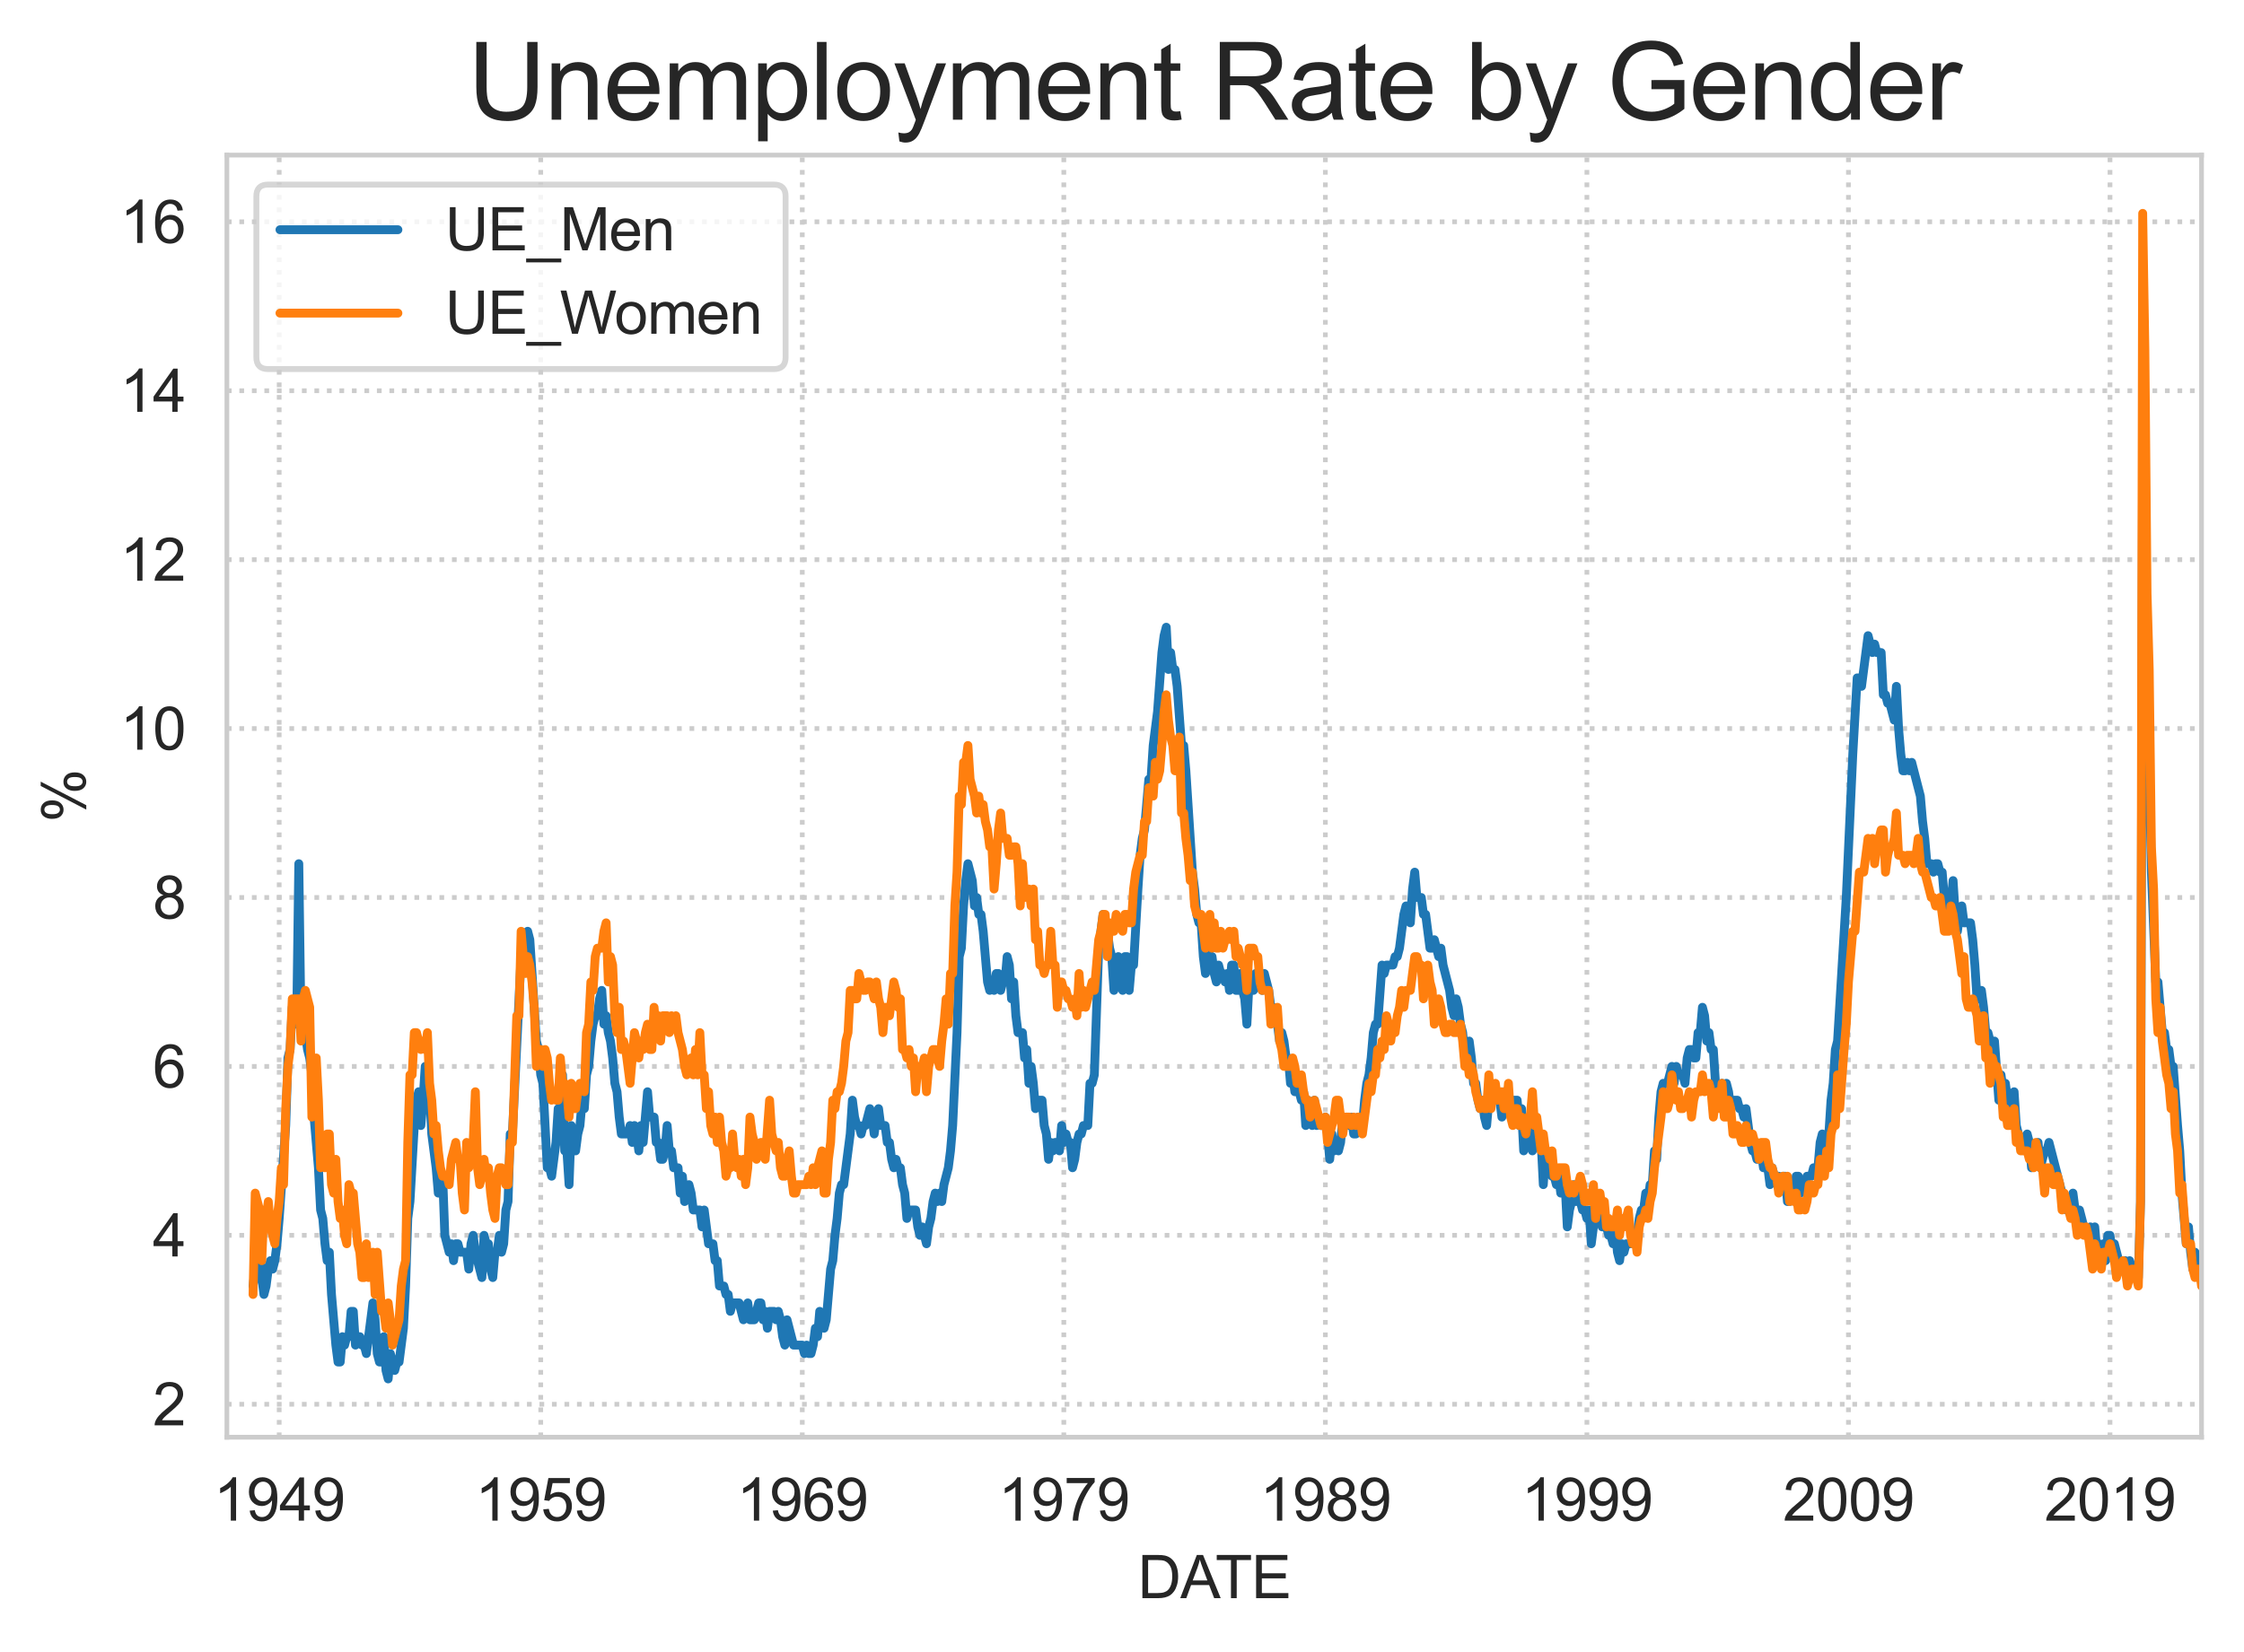 <?xml version="1.0" encoding="utf-8" standalone="no"?>
<!DOCTYPE svg PUBLIC "-//W3C//DTD SVG 1.1//EN"
  "http://www.w3.org/Graphics/SVG/1.1/DTD/svg11.dtd">
<svg xmlns:xlink="http://www.w3.org/1999/xlink" width="380.467pt" height="280.234pt" viewBox="0 0 380.467 280.234" xmlns="http://www.w3.org/2000/svg" version="1.1">
 <defs>
  <style type="text/css">*{stroke-linejoin: round; stroke-linecap: butt}</style>
 </defs>
 <g id="figure_1">
  <g id="patch_1">
   <path d="M 0 280.234 
L 380.467 280.234 
L 380.467 0 
L 0 0 
z
" style="fill: #ffffff"/>
  </g>
  <g id="axes_1">
   <g id="patch_2">
    <path d="M 38.467 243.743 
L 373.267 243.743 
L 373.267 26.303 
L 38.467 26.303 
z
" style="fill: #ffffff"/>
   </g>
   <g id="matplotlib.axis_1">
    <g id="xtick_1">
     <g id="line2d_1">
      <path d="M 47.336 243.743 
L 47.336 26.303 
" clip-path="url(#padf6c4028f)" style="fill: none; stroke-dasharray: 0.8,1.32; stroke-dashoffset: 0; stroke: #cccccc; stroke-width: 0.8"/>
     </g>
     <g id="text_1">
      <!-- 1949 -->
      <g style="fill: #262626" transform="translate(36.214 257.901)scale(0.1 -0.1)">
       <defs>
        <path id="ArialMT-31" d="M 2384 0 
L 1822 0 
L 1822 3584 
Q 1619 3391 1289 3197 
Q 959 3003 697 2906 
L 697 3450 
Q 1169 3672 1522 3987 
Q 1875 4303 2022 4600 
L 2384 4600 
L 2384 0 
z
" transform="scale(0.016)"/>
        <path id="ArialMT-39" d="M 350 1059 
L 891 1109 
Q 959 728 1153 556 
Q 1347 384 1650 384 
Q 1909 384 2104 503 
Q 2300 622 2425 820 
Q 2550 1019 2634 1356 
Q 2719 1694 2719 2044 
Q 2719 2081 2716 2156 
Q 2547 1888 2255 1720 
Q 1963 1553 1622 1553 
Q 1053 1553 659 1965 
Q 266 2378 266 3053 
Q 266 3750 677 4175 
Q 1088 4600 1706 4600 
Q 2153 4600 2523 4359 
Q 2894 4119 3086 3673 
Q 3278 3228 3278 2384 
Q 3278 1506 3087 986 
Q 2897 466 2520 194 
Q 2144 -78 1638 -78 
Q 1100 -78 759 220 
Q 419 519 350 1059 
z
M 2653 3081 
Q 2653 3566 2395 3850 
Q 2138 4134 1775 4134 
Q 1400 4134 1122 3828 
Q 844 3522 844 3034 
Q 844 2597 1108 2323 
Q 1372 2050 1759 2050 
Q 2150 2050 2401 2323 
Q 2653 2597 2653 3081 
z
" transform="scale(0.016)"/>
        <path id="ArialMT-34" d="M 2069 0 
L 2069 1097 
L 81 1097 
L 81 1613 
L 2172 4581 
L 2631 4581 
L 2631 1613 
L 3250 1613 
L 3250 1097 
L 2631 1097 
L 2631 0 
L 2069 0 
z
M 2069 1613 
L 2069 3678 
L 634 1613 
L 2069 1613 
z
" transform="scale(0.016)"/>
       </defs>
       <use xlink:href="#ArialMT-31"/>
       <use xlink:href="#ArialMT-39" x="55.615"/>
       <use xlink:href="#ArialMT-34" x="111.23"/>
       <use xlink:href="#ArialMT-39" x="166.846"/>
      </g>
     </g>
    </g>
    <g id="xtick_2">
     <g id="line2d_2">
      <path d="M 91.68 243.743 
L 91.68 26.303 
" clip-path="url(#padf6c4028f)" style="fill: none; stroke-dasharray: 0.8,1.32; stroke-dashoffset: 0; stroke: #cccccc; stroke-width: 0.8"/>
     </g>
     <g id="text_2">
      <!-- 1959 -->
      <g style="fill: #262626" transform="translate(80.559 257.901)scale(0.1 -0.1)">
       <defs>
        <path id="ArialMT-35" d="M 266 1200 
L 856 1250 
Q 922 819 1161 601 
Q 1400 384 1738 384 
Q 2144 384 2425 690 
Q 2706 997 2706 1503 
Q 2706 1984 2436 2262 
Q 2166 2541 1728 2541 
Q 1456 2541 1237 2417 
Q 1019 2294 894 2097 
L 366 2166 
L 809 4519 
L 3088 4519 
L 3088 3981 
L 1259 3981 
L 1013 2750 
Q 1425 3038 1878 3038 
Q 2478 3038 2890 2622 
Q 3303 2206 3303 1553 
Q 3303 931 2941 478 
Q 2500 -78 1738 -78 
Q 1113 -78 717 272 
Q 322 622 266 1200 
z
" transform="scale(0.016)"/>
       </defs>
       <use xlink:href="#ArialMT-31"/>
       <use xlink:href="#ArialMT-39" x="55.615"/>
       <use xlink:href="#ArialMT-35" x="111.23"/>
       <use xlink:href="#ArialMT-39" x="166.846"/>
      </g>
     </g>
    </g>
    <g id="xtick_3">
     <g id="line2d_3">
      <path d="M 136.025 243.743 
L 136.025 26.303 
" clip-path="url(#padf6c4028f)" style="fill: none; stroke-dasharray: 0.8,1.32; stroke-dashoffset: 0; stroke: #cccccc; stroke-width: 0.8"/>
     </g>
     <g id="text_3">
      <!-- 1969 -->
      <g style="fill: #262626" transform="translate(124.903 257.901)scale(0.1 -0.1)">
       <defs>
        <path id="ArialMT-36" d="M 3184 3459 
L 2625 3416 
Q 2550 3747 2413 3897 
Q 2184 4138 1850 4138 
Q 1581 4138 1378 3988 
Q 1113 3794 959 3422 
Q 806 3050 800 2363 
Q 1003 2672 1297 2822 
Q 1591 2972 1913 2972 
Q 2475 2972 2870 2558 
Q 3266 2144 3266 1488 
Q 3266 1056 3080 686 
Q 2894 316 2569 119 
Q 2244 -78 1831 -78 
Q 1128 -78 684 439 
Q 241 956 241 2144 
Q 241 3472 731 4075 
Q 1159 4600 1884 4600 
Q 2425 4600 2770 4297 
Q 3116 3994 3184 3459 
z
M 888 1484 
Q 888 1194 1011 928 
Q 1134 663 1356 523 
Q 1578 384 1822 384 
Q 2178 384 2434 671 
Q 2691 959 2691 1453 
Q 2691 1928 2437 2201 
Q 2184 2475 1800 2475 
Q 1419 2475 1153 2201 
Q 888 1928 888 1484 
z
" transform="scale(0.016)"/>
       </defs>
       <use xlink:href="#ArialMT-31"/>
       <use xlink:href="#ArialMT-39" x="55.615"/>
       <use xlink:href="#ArialMT-36" x="111.23"/>
       <use xlink:href="#ArialMT-39" x="166.846"/>
      </g>
     </g>
    </g>
    <g id="xtick_4">
     <g id="line2d_4">
      <path d="M 180.369 243.743 
L 180.369 26.303 
" clip-path="url(#padf6c4028f)" style="fill: none; stroke-dasharray: 0.8,1.32; stroke-dashoffset: 0; stroke: #cccccc; stroke-width: 0.8"/>
     </g>
     <g id="text_4">
      <!-- 1979 -->
      <g style="fill: #262626" transform="translate(169.247 257.901)scale(0.1 -0.1)">
       <defs>
        <path id="ArialMT-37" d="M 303 3981 
L 303 4522 
L 3269 4522 
L 3269 4084 
Q 2831 3619 2401 2847 
Q 1972 2075 1738 1259 
Q 1569 684 1522 0 
L 944 0 
Q 953 541 1156 1306 
Q 1359 2072 1739 2783 
Q 2119 3494 2547 3981 
L 303 3981 
z
" transform="scale(0.016)"/>
       </defs>
       <use xlink:href="#ArialMT-31"/>
       <use xlink:href="#ArialMT-39" x="55.615"/>
       <use xlink:href="#ArialMT-37" x="111.23"/>
       <use xlink:href="#ArialMT-39" x="166.846"/>
      </g>
     </g>
    </g>
    <g id="xtick_5">
     <g id="line2d_5">
      <path d="M 224.714 243.743 
L 224.714 26.303 
" clip-path="url(#padf6c4028f)" style="fill: none; stroke-dasharray: 0.8,1.32; stroke-dashoffset: 0; stroke: #cccccc; stroke-width: 0.8"/>
     </g>
     <g id="text_5">
      <!-- 1989 -->
      <g style="fill: #262626" transform="translate(213.592 257.901)scale(0.1 -0.1)">
       <defs>
        <path id="ArialMT-38" d="M 1131 2484 
Q 781 2613 612 2850 
Q 444 3088 444 3419 
Q 444 3919 803 4259 
Q 1163 4600 1759 4600 
Q 2359 4600 2725 4251 
Q 3091 3903 3091 3403 
Q 3091 3084 2923 2848 
Q 2756 2613 2416 2484 
Q 2838 2347 3058 2040 
Q 3278 1734 3278 1309 
Q 3278 722 2862 322 
Q 2447 -78 1769 -78 
Q 1091 -78 675 323 
Q 259 725 259 1325 
Q 259 1772 486 2073 
Q 713 2375 1131 2484 
z
M 1019 3438 
Q 1019 3113 1228 2906 
Q 1438 2700 1772 2700 
Q 2097 2700 2305 2904 
Q 2513 3109 2513 3406 
Q 2513 3716 2298 3927 
Q 2084 4138 1766 4138 
Q 1444 4138 1231 3931 
Q 1019 3725 1019 3438 
z
M 838 1322 
Q 838 1081 952 856 
Q 1066 631 1291 507 
Q 1516 384 1775 384 
Q 2178 384 2440 643 
Q 2703 903 2703 1303 
Q 2703 1709 2433 1975 
Q 2163 2241 1756 2241 
Q 1359 2241 1098 1978 
Q 838 1716 838 1322 
z
" transform="scale(0.016)"/>
       </defs>
       <use xlink:href="#ArialMT-31"/>
       <use xlink:href="#ArialMT-39" x="55.615"/>
       <use xlink:href="#ArialMT-38" x="111.23"/>
       <use xlink:href="#ArialMT-39" x="166.846"/>
      </g>
     </g>
    </g>
    <g id="xtick_6">
     <g id="line2d_6">
      <path d="M 269.058 243.743 
L 269.058 26.303 
" clip-path="url(#padf6c4028f)" style="fill: none; stroke-dasharray: 0.8,1.32; stroke-dashoffset: 0; stroke: #cccccc; stroke-width: 0.8"/>
     </g>
     <g id="text_6">
      <!-- 1999 -->
      <g style="fill: #262626" transform="translate(257.936 257.901)scale(0.1 -0.1)">
       <use xlink:href="#ArialMT-31"/>
       <use xlink:href="#ArialMT-39" x="55.615"/>
       <use xlink:href="#ArialMT-39" x="111.23"/>
       <use xlink:href="#ArialMT-39" x="166.846"/>
      </g>
     </g>
    </g>
    <g id="xtick_7">
     <g id="line2d_7">
      <path d="M 313.402 243.743 
L 313.402 26.303 
" clip-path="url(#padf6c4028f)" style="fill: none; stroke-dasharray: 0.8,1.32; stroke-dashoffset: 0; stroke: #cccccc; stroke-width: 0.8"/>
     </g>
     <g id="text_7">
      <!-- 2009 -->
      <g style="fill: #262626" transform="translate(302.28 257.901)scale(0.1 -0.1)">
       <defs>
        <path id="ArialMT-32" d="M 3222 541 
L 3222 0 
L 194 0 
Q 188 203 259 391 
Q 375 700 629 1000 
Q 884 1300 1366 1694 
Q 2113 2306 2375 2664 
Q 2638 3022 2638 3341 
Q 2638 3675 2398 3904 
Q 2159 4134 1775 4134 
Q 1369 4134 1125 3890 
Q 881 3647 878 3216 
L 300 3275 
Q 359 3922 746 4261 
Q 1134 4600 1788 4600 
Q 2447 4600 2831 4234 
Q 3216 3869 3216 3328 
Q 3216 3053 3103 2787 
Q 2991 2522 2730 2228 
Q 2469 1934 1863 1422 
Q 1356 997 1212 845 
Q 1069 694 975 541 
L 3222 541 
z
" transform="scale(0.016)"/>
        <path id="ArialMT-30" d="M 266 2259 
Q 266 3072 433 3567 
Q 600 4063 929 4331 
Q 1259 4600 1759 4600 
Q 2128 4600 2406 4451 
Q 2684 4303 2865 4023 
Q 3047 3744 3150 3342 
Q 3253 2941 3253 2259 
Q 3253 1453 3087 958 
Q 2922 463 2592 192 
Q 2263 -78 1759 -78 
Q 1097 -78 719 397 
Q 266 969 266 2259 
z
M 844 2259 
Q 844 1131 1108 757 
Q 1372 384 1759 384 
Q 2147 384 2411 759 
Q 2675 1134 2675 2259 
Q 2675 3391 2411 3762 
Q 2147 4134 1753 4134 
Q 1366 4134 1134 3806 
Q 844 3388 844 2259 
z
" transform="scale(0.016)"/>
       </defs>
       <use xlink:href="#ArialMT-32"/>
       <use xlink:href="#ArialMT-30" x="55.615"/>
       <use xlink:href="#ArialMT-30" x="111.23"/>
       <use xlink:href="#ArialMT-39" x="166.846"/>
      </g>
     </g>
    </g>
    <g id="xtick_8">
     <g id="line2d_8">
      <path d="M 357.747 243.743 
L 357.747 26.303 
" clip-path="url(#padf6c4028f)" style="fill: none; stroke-dasharray: 0.8,1.32; stroke-dashoffset: 0; stroke: #cccccc; stroke-width: 0.8"/>
     </g>
     <g id="text_8">
      <!-- 2019 -->
      <g style="fill: #262626" transform="translate(346.625 257.901)scale(0.1 -0.1)">
       <use xlink:href="#ArialMT-32"/>
       <use xlink:href="#ArialMT-30" x="55.615"/>
       <use xlink:href="#ArialMT-31" x="111.23"/>
       <use xlink:href="#ArialMT-39" x="166.846"/>
      </g>
     </g>
    </g>
    <g id="xtick_9"/>
    <g id="xtick_10"/>
    <g id="xtick_11"/>
    <g id="xtick_12"/>
    <g id="xtick_13"/>
    <g id="xtick_14"/>
    <g id="xtick_15"/>
    <g id="text_9">
     <!-- DATE -->
     <g style="fill: #262626" transform="translate(192.901 271.047)scale(0.1 -0.1)">
      <defs>
       <path id="ArialMT-44" d="M 494 0 
L 494 4581 
L 2072 4581 
Q 2606 4581 2888 4516 
Q 3281 4425 3559 4188 
Q 3922 3881 4101 3404 
Q 4281 2928 4281 2316 
Q 4281 1794 4159 1391 
Q 4038 988 3847 723 
Q 3656 459 3429 307 
Q 3203 156 2883 78 
Q 2563 0 2147 0 
L 494 0 
z
M 1100 541 
L 2078 541 
Q 2531 541 2789 625 
Q 3047 709 3200 863 
Q 3416 1078 3536 1442 
Q 3656 1806 3656 2325 
Q 3656 3044 3420 3430 
Q 3184 3816 2847 3947 
Q 2603 4041 2063 4041 
L 1100 4041 
L 1100 541 
z
" transform="scale(0.016)"/>
       <path id="ArialMT-41" d="M -9 0 
L 1750 4581 
L 2403 4581 
L 4278 0 
L 3588 0 
L 3053 1388 
L 1138 1388 
L 634 0 
L -9 0 
z
M 1313 1881 
L 2866 1881 
L 2388 3150 
Q 2169 3728 2063 4100 
Q 1975 3659 1816 3225 
L 1313 1881 
z
" transform="scale(0.016)"/>
       <path id="ArialMT-54" d="M 1659 0 
L 1659 4041 
L 150 4041 
L 150 4581 
L 3781 4581 
L 3781 4041 
L 2266 4041 
L 2266 0 
L 1659 0 
z
" transform="scale(0.016)"/>
       <path id="ArialMT-45" d="M 506 0 
L 506 4581 
L 3819 4581 
L 3819 4041 
L 1113 4041 
L 1113 2638 
L 3647 2638 
L 3647 2100 
L 1113 2100 
L 1113 541 
L 3925 541 
L 3925 0 
L 506 0 
z
" transform="scale(0.016)"/>
      </defs>
      <use xlink:href="#ArialMT-44"/>
      <use xlink:href="#ArialMT-41" x="72.217"/>
      <use xlink:href="#ArialMT-54" x="131.541"/>
      <use xlink:href="#ArialMT-45" x="192.625"/>
     </g>
    </g>
   </g>
   <g id="matplotlib.axis_2">
    <g id="ytick_1">
     <g id="line2d_9">
      <path d="M 38.467 238.157 
L 373.267 238.157 
" clip-path="url(#padf6c4028f)" style="fill: none; stroke-dasharray: 0.8,1.32; stroke-dashoffset: 0; stroke: #cccccc; stroke-width: 0.8"/>
     </g>
     <g id="text_10">
      <!-- 2 -->
      <g style="fill: #262626" transform="translate(25.906 241.736)scale(0.1 -0.1)">
       <use xlink:href="#ArialMT-32"/>
      </g>
     </g>
    </g>
    <g id="ytick_2">
     <g id="line2d_10">
      <path d="M 38.467 209.509 
L 373.267 209.509 
" clip-path="url(#padf6c4028f)" style="fill: none; stroke-dasharray: 0.8,1.32; stroke-dashoffset: 0; stroke: #cccccc; stroke-width: 0.8"/>
     </g>
     <g id="text_11">
      <!-- 4 -->
      <g style="fill: #262626" transform="translate(25.906 213.088)scale(0.1 -0.1)">
       <use xlink:href="#ArialMT-34"/>
      </g>
     </g>
    </g>
    <g id="ytick_3">
     <g id="line2d_11">
      <path d="M 38.467 180.861 
L 373.267 180.861 
" clip-path="url(#padf6c4028f)" style="fill: none; stroke-dasharray: 0.8,1.32; stroke-dashoffset: 0; stroke: #cccccc; stroke-width: 0.8"/>
     </g>
     <g id="text_12">
      <!-- 6 -->
      <g style="fill: #262626" transform="translate(25.906 184.439)scale(0.1 -0.1)">
       <use xlink:href="#ArialMT-36"/>
      </g>
     </g>
    </g>
    <g id="ytick_4">
     <g id="line2d_12">
      <path d="M 38.467 152.212 
L 373.267 152.212 
" clip-path="url(#padf6c4028f)" style="fill: none; stroke-dasharray: 0.8,1.32; stroke-dashoffset: 0; stroke: #cccccc; stroke-width: 0.8"/>
     </g>
     <g id="text_13">
      <!-- 8 -->
      <g style="fill: #262626" transform="translate(25.906 155.791)scale(0.1 -0.1)">
       <use xlink:href="#ArialMT-38"/>
      </g>
     </g>
    </g>
    <g id="ytick_5">
     <g id="line2d_13">
      <path d="M 38.467 123.564 
L 373.267 123.564 
" clip-path="url(#padf6c4028f)" style="fill: none; stroke-dasharray: 0.8,1.32; stroke-dashoffset: 0; stroke: #cccccc; stroke-width: 0.8"/>
     </g>
     <g id="text_14">
      <!-- 10 -->
      <g style="fill: #262626" transform="translate(20.345 127.143)scale(0.1 -0.1)">
       <use xlink:href="#ArialMT-31"/>
       <use xlink:href="#ArialMT-30" x="55.615"/>
      </g>
     </g>
    </g>
    <g id="ytick_6">
     <g id="line2d_14">
      <path d="M 38.467 94.916 
L 373.267 94.916 
" clip-path="url(#padf6c4028f)" style="fill: none; stroke-dasharray: 0.8,1.32; stroke-dashoffset: 0; stroke: #cccccc; stroke-width: 0.8"/>
     </g>
     <g id="text_15">
      <!-- 12 -->
      <g style="fill: #262626" transform="translate(20.345 98.495)scale(0.1 -0.1)">
       <use xlink:href="#ArialMT-31"/>
       <use xlink:href="#ArialMT-32" x="55.615"/>
      </g>
     </g>
    </g>
    <g id="ytick_7">
     <g id="line2d_15">
      <path d="M 38.467 66.268 
L 373.267 66.268 
" clip-path="url(#padf6c4028f)" style="fill: none; stroke-dasharray: 0.8,1.32; stroke-dashoffset: 0; stroke: #cccccc; stroke-width: 0.8"/>
     </g>
     <g id="text_16">
      <!-- 14 -->
      <g style="fill: #262626" transform="translate(20.345 69.847)scale(0.1 -0.1)">
       <use xlink:href="#ArialMT-31"/>
       <use xlink:href="#ArialMT-34" x="55.615"/>
      </g>
     </g>
    </g>
    <g id="ytick_8">
     <g id="line2d_16">
      <path d="M 38.467 37.619 
L 373.267 37.619 
" clip-path="url(#padf6c4028f)" style="fill: none; stroke-dasharray: 0.8,1.32; stroke-dashoffset: 0; stroke: #cccccc; stroke-width: 0.8"/>
     </g>
     <g id="text_17">
      <!-- 16 -->
      <g style="fill: #262626" transform="translate(20.345 41.198)scale(0.1 -0.1)">
       <use xlink:href="#ArialMT-31"/>
       <use xlink:href="#ArialMT-36" x="55.615"/>
      </g>
     </g>
    </g>
    <g id="text_18">
     <!-- % -->
     <g style="fill: #262626" transform="translate(14.358 139.47)rotate(-90)scale(0.1 -0.1)">
      <defs>
       <path id="ArialMT-25" d="M 372 3481 
Q 372 3972 619 4315 
Q 866 4659 1334 4659 
Q 1766 4659 2048 4351 
Q 2331 4044 2331 3447 
Q 2331 2866 2045 2552 
Q 1759 2238 1341 2238 
Q 925 2238 648 2547 
Q 372 2856 372 3481 
z
M 1350 4272 
Q 1141 4272 1002 4090 
Q 863 3909 863 3425 
Q 863 2984 1003 2804 
Q 1144 2625 1350 2625 
Q 1563 2625 1702 2806 
Q 1841 2988 1841 3469 
Q 1841 3913 1700 4092 
Q 1559 4272 1350 4272 
z
M 1353 -169 
L 3859 4659 
L 4316 4659 
L 1819 -169 
L 1353 -169 
z
M 3334 1075 
Q 3334 1569 3581 1911 
Q 3828 2253 4300 2253 
Q 4731 2253 5014 1945 
Q 5297 1638 5297 1041 
Q 5297 459 5011 145 
Q 4725 -169 4303 -169 
Q 3888 -169 3611 142 
Q 3334 453 3334 1075 
z
M 4316 1866 
Q 4103 1866 3964 1684 
Q 3825 1503 3825 1019 
Q 3825 581 3965 400 
Q 4106 219 4313 219 
Q 4528 219 4667 400 
Q 4806 581 4806 1063 
Q 4806 1506 4665 1686 
Q 4525 1866 4316 1866 
z
" transform="scale(0.016)"/>
      </defs>
      <use xlink:href="#ArialMT-25"/>
     </g>
    </g>
   </g>
   <g id="line2d_17">
    <path d="M 42.902 218.103 
L 43.641 212.374 
L 44.01 212.374 
L 44.38 216.671 
L 44.749 219.536 
L 45.119 218.103 
L 45.488 215.238 
L 45.858 213.806 
L 46.227 215.238 
L 46.597 213.806 
L 46.967 210.941 
L 47.336 206.644 
L 48.445 190.887 
L 48.814 179.428 
L 49.184 177.996 
L 49.553 170.834 
L 49.923 169.401 
L 50.292 173.699 
L 50.662 146.483 
L 51.031 173.699 
L 51.401 173.699 
L 51.77 175.131 
L 52.14 177.996 
L 52.51 179.428 
L 52.879 182.293 
L 53.249 189.455 
L 53.988 198.05 
L 54.357 205.212 
L 54.727 206.644 
L 55.096 210.941 
L 55.466 213.806 
L 55.835 212.374 
L 56.205 219.536 
L 56.944 228.13 
L 57.314 230.995 
L 57.683 230.995 
L 58.053 226.698 
L 58.422 228.13 
L 58.792 226.698 
L 59.161 226.698 
L 59.531 222.401 
L 59.9 222.401 
L 60.27 228.13 
L 60.639 226.698 
L 61.009 226.698 
L 61.378 228.13 
L 61.748 228.13 
L 62.118 229.563 
L 63.226 220.968 
L 63.596 223.833 
L 63.965 229.563 
L 64.335 230.995 
L 64.704 230.995 
L 65.074 226.698 
L 65.443 232.427 
L 65.813 233.86 
L 66.182 229.563 
L 66.921 232.427 
L 67.291 230.995 
L 67.661 230.995 
L 68.4 225.265 
L 68.769 218.103 
L 69.139 206.644 
L 69.508 203.779 
L 70.247 190.887 
L 70.617 186.59 
L 70.986 185.158 
L 71.356 190.887 
L 71.725 186.59 
L 72.095 180.861 
L 72.465 180.861 
L 72.834 185.158 
L 73.204 192.32 
L 73.943 198.05 
L 74.312 202.347 
L 74.682 202.347 
L 75.051 199.482 
L 75.421 209.509 
L 76.16 212.374 
L 76.529 210.941 
L 76.899 213.806 
L 77.269 210.941 
L 77.638 210.941 
L 78.008 212.374 
L 79.116 212.374 
L 79.486 215.238 
L 79.855 210.941 
L 80.225 209.509 
L 80.594 212.374 
L 81.703 216.671 
L 82.072 209.509 
L 82.442 210.941 
L 82.812 210.941 
L 83.181 215.238 
L 83.551 216.671 
L 83.92 212.374 
L 84.29 212.374 
L 84.659 209.509 
L 85.029 212.374 
L 85.398 210.941 
L 85.768 205.212 
L 86.137 203.779 
L 86.507 192.32 
L 86.876 192.32 
L 88.355 162.239 
L 88.724 159.374 
L 89.094 160.807 
L 89.463 157.942 
L 89.833 159.374 
L 90.941 176.563 
L 91.311 177.996 
L 91.68 182.293 
L 92.05 183.725 
L 92.789 198.05 
L 93.159 198.05 
L 93.528 199.482 
L 94.267 193.752 
L 94.637 188.023 
L 95.006 188.023 
L 95.376 182.293 
L 95.745 195.185 
L 96.115 195.185 
L 96.484 200.914 
L 96.854 190.887 
L 97.223 195.185 
L 97.593 195.185 
L 97.963 192.32 
L 98.332 190.887 
L 98.702 186.59 
L 99.071 188.023 
L 99.441 182.293 
L 99.81 180.861 
L 100.18 176.563 
L 100.549 173.699 
L 100.919 172.266 
L 101.288 172.266 
L 101.658 169.401 
L 102.027 167.969 
L 102.397 173.699 
L 102.767 172.266 
L 103.136 175.131 
L 103.506 176.563 
L 103.875 179.428 
L 104.245 183.725 
L 104.614 185.158 
L 104.984 189.455 
L 105.353 192.32 
L 106.462 192.32 
L 106.831 190.887 
L 107.201 193.752 
L 107.57 190.887 
L 107.94 192.32 
L 108.31 195.185 
L 108.679 190.887 
L 109.049 193.752 
L 109.788 185.158 
L 110.157 189.455 
L 110.896 189.455 
L 111.266 193.752 
L 111.635 193.752 
L 112.005 196.617 
L 112.374 196.617 
L 112.744 195.185 
L 113.114 190.887 
L 113.483 195.185 
L 113.853 195.185 
L 114.222 198.05 
L 114.961 198.05 
L 115.331 202.347 
L 115.7 199.482 
L 116.07 203.779 
L 116.809 200.914 
L 117.178 202.347 
L 117.548 205.212 
L 118.657 205.212 
L 119.026 208.076 
L 119.396 205.212 
L 120.135 210.941 
L 120.874 210.941 
L 121.243 213.806 
L 121.613 213.806 
L 121.982 218.103 
L 122.721 218.103 
L 123.091 219.536 
L 123.461 219.536 
L 123.83 222.401 
L 124.2 220.968 
L 125.308 220.968 
L 126.047 223.833 
L 126.786 220.968 
L 127.156 223.833 
L 127.895 223.833 
L 128.634 220.968 
L 129.004 220.968 
L 129.373 223.833 
L 129.743 222.401 
L 130.112 225.265 
L 130.482 222.401 
L 131.221 222.401 
L 131.59 223.833 
L 131.96 222.401 
L 132.329 223.833 
L 132.699 226.698 
L 133.069 228.13 
L 133.438 223.833 
L 134.547 228.13 
L 136.025 228.13 
L 136.394 229.563 
L 136.764 228.13 
L 137.133 229.563 
L 137.503 229.563 
L 137.872 228.13 
L 138.242 225.265 
L 138.612 226.698 
L 138.981 222.401 
L 139.72 225.265 
L 140.09 223.833 
L 140.829 215.238 
L 141.198 213.806 
L 141.568 209.509 
L 141.937 206.644 
L 142.307 202.347 
L 142.676 200.914 
L 143.046 200.914 
L 144.155 192.32 
L 144.524 186.59 
L 144.894 189.455 
L 145.263 190.887 
L 145.633 190.887 
L 146.002 192.32 
L 146.372 190.887 
L 146.741 190.887 
L 147.48 188.023 
L 147.85 189.455 
L 148.22 192.32 
L 148.589 189.455 
L 148.959 188.023 
L 149.328 190.887 
L 150.067 190.887 
L 150.437 193.752 
L 150.806 193.752 
L 151.176 196.617 
L 151.545 198.05 
L 151.915 196.617 
L 152.284 198.05 
L 152.654 198.05 
L 153.023 200.914 
L 153.393 202.347 
L 153.763 206.644 
L 154.132 205.212 
L 155.241 205.212 
L 155.61 208.076 
L 155.98 209.509 
L 156.349 208.076 
L 157.088 210.941 
L 157.458 208.076 
L 157.827 206.644 
L 158.197 203.779 
L 158.567 202.347 
L 158.936 203.779 
L 159.306 202.347 
L 159.675 203.779 
L 160.045 200.914 
L 160.784 198.05 
L 161.153 195.185 
L 161.523 190.887 
L 162.262 175.131 
L 162.631 162.239 
L 163.001 160.807 
L 163.37 153.645 
L 163.74 149.348 
L 164.11 146.483 
L 164.849 149.348 
L 165.218 153.645 
L 165.588 152.212 
L 165.957 155.077 
L 166.327 155.077 
L 166.696 157.942 
L 167.435 166.536 
L 167.805 167.969 
L 168.174 166.536 
L 168.544 167.969 
L 168.914 165.104 
L 169.283 165.104 
L 169.653 167.969 
L 170.022 166.536 
L 170.392 166.536 
L 170.761 162.239 
L 171.131 163.672 
L 171.5 169.401 
L 171.87 166.536 
L 172.239 172.266 
L 172.609 175.131 
L 173.348 175.131 
L 173.718 179.428 
L 174.087 177.996 
L 174.457 183.725 
L 174.826 180.861 
L 175.196 183.725 
L 175.565 188.023 
L 175.935 186.59 
L 176.674 186.59 
L 177.043 190.887 
L 177.413 192.32 
L 177.782 196.617 
L 178.152 193.752 
L 178.521 195.185 
L 178.891 193.752 
L 179.261 193.752 
L 179.63 195.185 
L 180 190.887 
L 180.369 193.752 
L 180.739 192.32 
L 181.108 193.752 
L 181.478 193.752 
L 181.847 198.05 
L 182.217 196.617 
L 182.586 193.752 
L 182.956 192.32 
L 183.325 192.32 
L 183.695 190.887 
L 184.434 190.887 
L 184.804 183.725 
L 185.173 183.725 
L 185.543 182.293 
L 186.282 160.807 
L 187.021 155.077 
L 187.76 157.942 
L 188.129 160.807 
L 188.499 162.239 
L 188.869 167.969 
L 189.238 163.672 
L 189.608 162.239 
L 190.347 167.969 
L 190.716 162.239 
L 191.086 162.239 
L 191.455 167.969 
L 191.825 163.672 
L 192.194 163.672 
L 192.933 150.78 
L 193.303 145.05 
L 193.672 142.185 
L 194.042 140.753 
L 194.781 132.159 
L 195.151 132.159 
L 195.52 126.429 
L 196.259 120.699 
L 196.998 110.672 
L 197.368 107.808 
L 197.737 106.375 
L 198.107 113.537 
L 198.476 110.672 
L 198.846 113.537 
L 199.216 113.537 
L 199.585 116.402 
L 200.324 126.429 
L 200.694 126.429 
L 201.063 130.726 
L 202.172 147.915 
L 202.541 150.78 
L 202.911 155.077 
L 203.28 156.51 
L 203.65 156.51 
L 204.02 162.239 
L 204.389 165.104 
L 204.759 160.807 
L 205.128 162.239 
L 205.498 162.239 
L 205.867 165.104 
L 206.237 166.536 
L 206.606 163.672 
L 206.976 165.104 
L 207.345 165.104 
L 207.715 166.536 
L 208.084 165.104 
L 208.454 167.969 
L 208.823 163.672 
L 209.193 163.672 
L 209.563 167.969 
L 209.932 167.969 
L 210.302 165.104 
L 210.671 167.969 
L 211.041 169.401 
L 211.41 173.699 
L 211.78 166.536 
L 212.149 166.536 
L 212.519 167.969 
L 212.888 165.104 
L 213.627 165.104 
L 213.997 167.969 
L 214.367 165.104 
L 215.106 167.969 
L 215.475 170.834 
L 215.845 170.834 
L 216.584 173.699 
L 216.953 176.563 
L 217.323 175.131 
L 217.692 176.563 
L 218.062 179.428 
L 218.431 179.428 
L 218.801 183.725 
L 219.17 182.293 
L 219.54 185.158 
L 220.279 185.158 
L 220.649 186.59 
L 221.018 185.158 
L 221.388 190.887 
L 221.757 186.59 
L 222.127 189.455 
L 222.496 190.887 
L 222.866 186.59 
L 223.235 190.887 
L 223.605 189.455 
L 223.974 190.887 
L 224.344 190.887 
L 224.714 189.455 
L 225.083 192.32 
L 225.453 196.617 
L 225.822 192.32 
L 226.192 195.185 
L 226.561 193.752 
L 226.931 195.185 
L 227.3 193.752 
L 227.67 189.455 
L 228.039 190.887 
L 228.409 189.455 
L 228.778 190.887 
L 229.148 189.455 
L 229.518 192.32 
L 229.887 192.32 
L 230.257 189.455 
L 230.626 190.887 
L 230.996 190.887 
L 231.365 186.59 
L 231.735 183.725 
L 232.104 182.293 
L 232.474 179.428 
L 232.843 175.131 
L 233.213 173.699 
L 233.582 173.699 
L 234.321 163.672 
L 234.691 165.104 
L 235.061 163.672 
L 236.169 163.672 
L 236.539 162.239 
L 236.908 162.239 
L 237.278 160.807 
L 238.017 155.077 
L 238.386 153.645 
L 238.756 153.645 
L 239.125 156.51 
L 239.495 150.78 
L 239.865 147.915 
L 240.234 152.212 
L 240.973 152.212 
L 241.343 155.077 
L 241.712 155.077 
L 242.451 160.807 
L 242.821 160.807 
L 243.19 159.374 
L 243.929 162.239 
L 244.299 160.807 
L 244.669 163.672 
L 245.777 167.969 
L 246.147 170.834 
L 246.516 172.266 
L 246.886 169.401 
L 247.255 170.834 
L 247.625 173.699 
L 247.994 175.131 
L 248.364 179.428 
L 248.733 179.428 
L 249.103 176.563 
L 249.472 179.428 
L 249.842 183.725 
L 250.212 183.725 
L 250.581 186.59 
L 250.951 188.023 
L 251.32 186.59 
L 251.69 189.455 
L 252.059 190.887 
L 252.429 186.59 
L 252.798 183.725 
L 253.168 186.59 
L 253.537 186.59 
L 253.907 185.158 
L 254.276 186.59 
L 254.646 189.455 
L 255.016 185.158 
L 255.385 185.158 
L 255.755 186.59 
L 257.233 186.59 
L 257.602 190.887 
L 257.972 188.023 
L 258.341 195.185 
L 258.711 192.32 
L 259.08 193.752 
L 259.45 190.887 
L 259.82 195.185 
L 260.189 190.887 
L 260.559 193.752 
L 261.298 193.752 
L 261.667 200.914 
L 262.037 195.185 
L 262.406 198.05 
L 262.776 198.05 
L 263.145 199.482 
L 263.515 199.482 
L 263.884 200.914 
L 264.254 199.482 
L 264.623 202.347 
L 264.993 202.347 
L 265.363 200.914 
L 265.732 208.076 
L 266.102 205.212 
L 266.471 203.779 
L 266.841 200.914 
L 267.21 203.779 
L 267.58 200.914 
L 267.949 203.779 
L 268.319 205.212 
L 268.688 205.212 
L 269.058 206.644 
L 269.427 205.212 
L 269.797 210.941 
L 270.167 208.076 
L 270.536 206.644 
L 271.275 206.644 
L 271.645 208.076 
L 272.384 208.076 
L 272.753 209.509 
L 273.123 209.509 
L 273.492 210.941 
L 273.862 208.076 
L 274.231 212.374 
L 274.601 213.806 
L 274.97 210.941 
L 275.34 212.374 
L 275.71 210.941 
L 277.188 210.941 
L 277.557 209.509 
L 277.927 206.644 
L 278.296 205.212 
L 278.666 205.212 
L 279.035 202.347 
L 279.405 203.779 
L 279.774 200.914 
L 280.144 200.914 
L 280.514 195.185 
L 280.883 196.617 
L 281.253 189.455 
L 281.622 185.158 
L 281.992 183.725 
L 282.731 183.725 
L 283.47 180.861 
L 283.839 183.725 
L 284.209 180.861 
L 284.578 182.293 
L 285.318 182.293 
L 285.687 183.725 
L 286.057 179.428 
L 286.426 177.996 
L 286.796 177.996 
L 287.165 179.428 
L 287.535 179.428 
L 287.904 175.131 
L 288.274 175.131 
L 288.643 170.834 
L 289.013 172.266 
L 289.382 176.563 
L 289.752 175.131 
L 290.121 177.996 
L 290.491 177.996 
L 290.861 183.725 
L 291.6 186.59 
L 291.969 183.725 
L 292.339 185.158 
L 292.708 183.725 
L 293.078 185.158 
L 293.447 188.023 
L 293.817 186.59 
L 294.556 186.59 
L 294.925 188.023 
L 295.295 188.023 
L 295.665 189.455 
L 296.034 188.023 
L 296.773 193.752 
L 297.143 195.185 
L 297.512 195.185 
L 297.882 196.617 
L 298.251 196.617 
L 298.621 195.185 
L 298.99 198.05 
L 299.36 195.185 
L 300.099 200.914 
L 300.469 198.05 
L 300.838 199.482 
L 301.577 199.482 
L 301.947 200.914 
L 302.316 199.482 
L 302.686 199.482 
L 303.055 203.779 
L 303.425 203.779 
L 303.794 202.347 
L 304.164 202.347 
L 304.533 199.482 
L 304.903 199.482 
L 305.272 202.347 
L 305.642 200.914 
L 306.012 200.914 
L 306.381 199.482 
L 307.12 199.482 
L 307.49 198.05 
L 308.229 198.05 
L 308.598 193.752 
L 308.968 192.32 
L 309.337 195.185 
L 309.707 192.32 
L 310.076 192.32 
L 310.446 186.59 
L 310.816 183.725 
L 311.185 177.996 
L 311.555 176.563 
L 313.033 152.212 
L 314.141 127.861 
L 314.88 114.97 
L 315.25 114.97 
L 315.62 116.402 
L 316.728 107.808 
L 317.467 110.672 
L 317.837 109.24 
L 318.206 110.672 
L 318.945 110.672 
L 319.315 117.835 
L 319.684 117.835 
L 320.054 119.267 
L 320.423 119.267 
L 321.163 122.132 
L 321.532 116.402 
L 321.902 123.564 
L 322.271 127.861 
L 322.641 130.726 
L 323.01 130.726 
L 323.38 129.294 
L 323.749 130.726 
L 324.119 129.294 
L 325.597 135.023 
L 325.967 139.321 
L 326.336 142.185 
L 326.706 146.483 
L 327.445 146.483 
L 327.814 147.915 
L 328.184 146.483 
L 328.553 146.483 
L 328.923 147.915 
L 329.292 147.915 
L 329.662 152.212 
L 330.031 153.645 
L 330.77 153.645 
L 331.14 149.348 
L 331.51 155.077 
L 331.879 157.942 
L 332.249 155.077 
L 332.618 153.645 
L 332.988 156.51 
L 334.096 156.51 
L 334.466 159.374 
L 334.835 163.672 
L 335.205 169.401 
L 335.574 169.401 
L 335.944 167.969 
L 336.314 170.834 
L 336.683 175.131 
L 337.053 175.131 
L 337.792 177.996 
L 338.161 176.563 
L 338.9 186.59 
L 339.27 182.293 
L 339.639 185.158 
L 340.009 183.725 
L 340.378 186.59 
L 340.748 186.59 
L 341.118 188.023 
L 341.487 185.158 
L 341.857 190.887 
L 342.596 193.752 
L 343.335 193.752 
L 343.704 192.32 
L 344.074 193.752 
L 344.443 198.05 
L 344.813 196.617 
L 345.182 196.617 
L 345.552 193.752 
L 345.921 198.05 
L 346.661 195.185 
L 347.03 195.185 
L 347.4 193.752 
L 350.356 205.212 
L 350.725 205.212 
L 351.465 202.347 
L 351.834 205.212 
L 352.573 205.212 
L 353.682 209.509 
L 354.051 209.509 
L 354.421 208.076 
L 354.79 209.509 
L 355.16 208.076 
L 355.529 212.374 
L 355.899 210.941 
L 356.269 212.374 
L 356.638 210.941 
L 357.008 213.806 
L 357.377 209.509 
L 357.747 209.509 
L 358.116 212.374 
L 358.486 210.941 
L 359.594 215.238 
L 359.964 213.806 
L 360.333 213.806 
L 360.703 215.238 
L 361.072 213.806 
L 361.812 216.671 
L 362.551 216.671 
L 362.92 203.779 
L 363.29 73.43 
L 364.768 147.915 
L 365.507 166.536 
L 365.876 166.536 
L 366.616 175.131 
L 366.985 175.131 
L 367.355 177.996 
L 367.724 177.996 
L 368.094 180.861 
L 368.463 180.861 
L 369.202 190.887 
L 369.572 195.185 
L 369.941 202.347 
L 370.68 210.941 
L 371.05 208.076 
L 371.42 212.374 
L 371.789 215.238 
L 372.159 212.374 
L 372.528 215.238 
L 372.898 215.238 
L 373.267 216.671 
L 373.267 216.671 
" clip-path="url(#padf6c4028f)" style="fill: none; stroke: #1f77b4; stroke-width: 1.5; stroke-linecap: round"/>
   </g>
   <g id="line2d_18">
    <path d="M 42.902 219.536 
L 43.271 202.347 
L 44.01 205.212 
L 44.38 213.806 
L 44.749 205.212 
L 45.119 206.644 
L 45.488 203.779 
L 45.858 208.076 
L 46.597 210.941 
L 46.967 206.644 
L 47.336 203.779 
L 47.706 198.05 
L 48.075 200.914 
L 48.445 188.023 
L 48.814 180.861 
L 49.184 177.996 
L 49.553 169.401 
L 50.662 169.401 
L 51.031 176.563 
L 51.401 169.401 
L 51.77 167.969 
L 52.51 170.834 
L 52.879 189.455 
L 53.618 179.428 
L 53.988 186.59 
L 54.357 198.05 
L 54.727 193.752 
L 55.096 198.05 
L 55.466 192.32 
L 55.835 192.32 
L 56.205 200.914 
L 56.574 202.347 
L 56.944 196.617 
L 57.314 203.779 
L 57.683 206.644 
L 58.053 205.212 
L 58.422 209.509 
L 58.792 210.941 
L 59.161 200.914 
L 59.531 202.347 
L 59.9 202.347 
L 60.639 210.941 
L 61.009 212.374 
L 61.378 216.671 
L 61.748 216.671 
L 62.118 210.941 
L 62.487 216.671 
L 62.857 213.806 
L 63.226 212.374 
L 63.596 219.536 
L 63.965 212.374 
L 64.704 222.401 
L 65.074 222.401 
L 65.443 225.265 
L 65.813 220.968 
L 66.182 223.833 
L 66.552 228.13 
L 67.661 223.833 
L 68.03 218.103 
L 68.4 215.238 
L 68.769 213.806 
L 69.139 193.752 
L 69.508 182.293 
L 69.878 182.293 
L 70.247 175.131 
L 70.617 175.131 
L 71.356 177.996 
L 71.725 176.563 
L 72.095 177.996 
L 72.465 175.131 
L 72.834 183.725 
L 73.204 186.59 
L 73.573 192.32 
L 73.943 190.887 
L 74.312 195.185 
L 74.682 198.05 
L 75.051 199.482 
L 75.79 199.482 
L 76.16 200.914 
L 76.529 196.617 
L 77.269 193.752 
L 77.638 196.617 
L 78.008 196.617 
L 78.377 202.347 
L 78.747 205.212 
L 79.116 193.752 
L 79.486 198.05 
L 79.855 195.185 
L 80.225 193.752 
L 80.594 185.158 
L 80.964 198.05 
L 81.333 200.914 
L 81.703 199.482 
L 82.072 196.617 
L 82.442 199.482 
L 82.812 198.05 
L 83.181 202.347 
L 83.551 205.212 
L 83.92 206.644 
L 84.29 199.482 
L 84.659 198.05 
L 85.029 198.05 
L 85.768 200.914 
L 86.137 200.914 
L 86.507 193.752 
L 86.876 193.752 
L 87.616 172.266 
L 87.985 172.266 
L 88.355 157.942 
L 88.724 162.239 
L 89.094 165.104 
L 89.463 162.239 
L 89.833 163.672 
L 90.202 166.536 
L 90.572 170.834 
L 90.941 180.861 
L 91.311 177.996 
L 91.68 177.996 
L 92.05 180.861 
L 92.42 177.996 
L 92.789 179.428 
L 93.159 183.725 
L 93.528 186.59 
L 93.898 185.158 
L 94.267 186.59 
L 94.637 186.59 
L 95.006 179.428 
L 95.376 183.725 
L 95.745 183.725 
L 96.115 185.158 
L 96.484 189.455 
L 96.854 183.725 
L 97.223 188.023 
L 97.593 188.023 
L 97.963 185.158 
L 98.332 183.725 
L 98.702 183.725 
L 99.071 185.158 
L 99.441 175.131 
L 99.81 173.699 
L 100.18 166.536 
L 100.549 167.969 
L 100.919 162.239 
L 101.288 160.807 
L 102.027 160.807 
L 102.397 157.942 
L 102.767 156.51 
L 103.136 166.536 
L 103.506 162.239 
L 103.875 163.672 
L 104.245 172.266 
L 104.614 175.131 
L 104.984 170.834 
L 105.353 177.996 
L 105.723 176.563 
L 106.092 177.996 
L 106.831 183.725 
L 107.57 175.131 
L 107.94 176.563 
L 108.31 179.428 
L 108.679 176.563 
L 109.049 177.996 
L 109.418 175.131 
L 109.788 173.699 
L 110.157 177.996 
L 110.527 177.996 
L 110.896 170.834 
L 111.266 175.131 
L 111.635 172.266 
L 112.005 176.563 
L 112.374 172.266 
L 113.114 172.266 
L 113.483 175.131 
L 113.853 172.266 
L 114.222 173.699 
L 114.592 172.266 
L 114.961 175.131 
L 115.7 177.996 
L 116.07 180.861 
L 116.439 182.293 
L 117.178 179.428 
L 117.548 182.293 
L 117.918 177.996 
L 118.287 182.293 
L 118.657 175.131 
L 119.026 182.293 
L 119.396 182.293 
L 119.765 188.023 
L 120.135 185.158 
L 120.504 190.887 
L 120.874 192.32 
L 121.243 189.455 
L 121.613 193.752 
L 121.982 189.455 
L 122.352 193.752 
L 122.721 195.185 
L 123.091 199.482 
L 123.461 198.05 
L 123.83 198.05 
L 124.2 192.32 
L 124.569 196.617 
L 124.939 198.05 
L 125.308 196.617 
L 125.678 199.482 
L 126.047 196.617 
L 126.417 200.914 
L 126.786 198.05 
L 127.156 189.455 
L 127.525 192.32 
L 127.895 193.752 
L 128.265 196.617 
L 129.004 193.752 
L 129.373 193.752 
L 129.743 196.617 
L 130.482 186.59 
L 130.851 192.32 
L 131.59 195.185 
L 131.96 193.752 
L 132.329 198.05 
L 132.699 199.482 
L 133.069 199.482 
L 133.438 196.617 
L 133.808 195.185 
L 134.177 199.482 
L 134.547 202.347 
L 134.916 202.347 
L 135.286 200.914 
L 136.764 200.914 
L 137.133 199.482 
L 137.503 200.914 
L 137.872 198.05 
L 138.242 200.914 
L 138.612 198.05 
L 139.351 195.185 
L 139.72 202.347 
L 140.09 202.347 
L 140.459 196.617 
L 140.829 193.752 
L 141.198 186.59 
L 141.568 188.023 
L 141.937 185.158 
L 142.307 185.158 
L 142.676 183.725 
L 143.046 180.861 
L 143.416 176.563 
L 143.785 175.131 
L 144.155 167.969 
L 144.524 167.969 
L 144.894 169.401 
L 145.263 169.401 
L 145.633 165.104 
L 146.372 167.969 
L 146.741 167.969 
L 147.111 166.536 
L 147.48 166.536 
L 148.22 169.401 
L 148.589 166.536 
L 148.959 169.401 
L 149.328 170.834 
L 149.698 175.131 
L 150.067 170.834 
L 150.437 170.834 
L 150.806 172.266 
L 151.545 166.536 
L 151.915 167.969 
L 152.284 170.834 
L 152.654 169.401 
L 153.023 177.996 
L 153.393 177.996 
L 153.763 179.428 
L 154.132 177.996 
L 154.502 180.861 
L 154.871 179.428 
L 155.241 185.158 
L 155.61 180.861 
L 156.349 180.861 
L 156.719 179.428 
L 157.088 185.158 
L 157.458 180.861 
L 158.197 177.996 
L 158.567 177.996 
L 159.306 180.861 
L 159.675 176.563 
L 160.045 173.699 
L 160.414 169.401 
L 160.784 173.699 
L 161.153 165.104 
L 161.523 165.104 
L 161.892 153.645 
L 162.262 147.915 
L 162.631 135.023 
L 163.001 136.456 
L 163.37 129.294 
L 163.74 129.294 
L 164.11 126.429 
L 164.479 132.159 
L 165.218 135.023 
L 165.588 137.888 
L 165.957 135.023 
L 166.327 137.888 
L 166.696 136.456 
L 167.066 139.321 
L 167.435 140.753 
L 167.805 143.618 
L 168.174 143.618 
L 168.544 150.78 
L 168.914 146.483 
L 169.283 140.753 
L 169.653 137.888 
L 170.022 142.185 
L 170.761 142.185 
L 171.131 145.05 
L 171.5 145.05 
L 171.87 143.618 
L 172.239 143.618 
L 172.609 146.483 
L 172.978 153.645 
L 173.348 146.483 
L 173.718 152.212 
L 174.087 150.78 
L 174.457 150.78 
L 174.826 153.645 
L 175.196 150.78 
L 175.565 159.374 
L 175.935 157.942 
L 176.304 163.672 
L 176.674 163.672 
L 177.043 165.104 
L 177.413 163.672 
L 177.782 163.672 
L 178.152 157.942 
L 178.521 163.672 
L 178.891 163.672 
L 179.261 170.834 
L 179.63 166.536 
L 180 166.536 
L 180.369 167.969 
L 180.739 167.969 
L 181.108 169.401 
L 181.478 169.401 
L 181.847 170.834 
L 182.217 169.401 
L 182.586 172.266 
L 182.956 165.104 
L 183.325 170.834 
L 183.695 167.969 
L 184.065 170.834 
L 185.173 166.536 
L 185.543 167.969 
L 186.282 159.374 
L 186.651 157.942 
L 187.021 155.077 
L 187.39 155.077 
L 187.76 162.239 
L 188.129 156.51 
L 188.499 157.942 
L 188.869 157.942 
L 189.238 155.077 
L 189.608 156.51 
L 189.977 156.51 
L 190.347 157.942 
L 190.716 155.077 
L 191.086 155.077 
L 191.455 156.51 
L 191.825 156.51 
L 192.194 150.78 
L 192.564 147.915 
L 193.303 145.05 
L 193.672 145.05 
L 194.042 139.321 
L 194.412 139.321 
L 194.781 133.591 
L 195.151 133.591 
L 195.52 135.023 
L 195.89 129.294 
L 196.259 132.159 
L 196.629 130.726 
L 196.998 126.429 
L 197.368 120.699 
L 197.737 117.835 
L 198.107 122.132 
L 198.476 124.997 
L 198.846 126.429 
L 199.216 130.726 
L 199.585 130.726 
L 199.955 124.997 
L 200.324 137.888 
L 200.694 137.888 
L 201.063 142.185 
L 201.433 145.05 
L 201.802 149.348 
L 202.172 147.915 
L 202.541 153.645 
L 202.911 155.077 
L 203.65 155.077 
L 204.389 160.807 
L 205.128 155.077 
L 205.498 160.807 
L 205.867 156.51 
L 206.237 160.807 
L 206.606 160.807 
L 206.976 157.942 
L 207.345 160.807 
L 207.715 159.374 
L 208.084 159.374 
L 208.454 157.942 
L 208.823 159.374 
L 209.193 157.942 
L 209.563 162.239 
L 209.932 160.807 
L 210.671 163.672 
L 211.041 163.672 
L 211.41 167.969 
L 211.78 160.807 
L 212.519 160.807 
L 212.888 162.239 
L 213.258 162.239 
L 213.627 166.536 
L 213.997 167.969 
L 215.106 167.969 
L 215.475 173.699 
L 215.845 172.266 
L 216.214 172.266 
L 216.584 170.834 
L 216.953 176.563 
L 217.323 177.996 
L 217.692 180.861 
L 218.801 180.861 
L 219.17 179.428 
L 219.54 180.861 
L 219.91 183.725 
L 220.279 183.725 
L 220.649 182.293 
L 221.018 185.158 
L 221.388 186.59 
L 221.757 186.59 
L 222.127 189.455 
L 222.866 186.59 
L 223.974 190.887 
L 224.344 190.887 
L 224.714 189.455 
L 225.083 193.752 
L 226.192 189.455 
L 226.561 186.59 
L 226.931 186.59 
L 227.67 192.32 
L 228.039 189.455 
L 228.778 189.455 
L 229.148 190.887 
L 229.518 189.455 
L 229.887 190.887 
L 230.257 189.455 
L 230.626 189.455 
L 230.996 192.32 
L 232.104 183.725 
L 232.474 185.158 
L 232.843 182.293 
L 233.213 182.293 
L 233.582 177.996 
L 233.952 179.428 
L 234.321 176.563 
L 234.691 177.996 
L 235.061 172.266 
L 235.43 173.699 
L 235.8 176.563 
L 236.169 173.699 
L 236.539 175.131 
L 236.908 172.266 
L 237.278 170.834 
L 237.647 167.969 
L 238.017 170.834 
L 238.386 167.969 
L 239.125 167.969 
L 239.865 162.239 
L 240.234 162.239 
L 240.604 163.672 
L 240.973 163.672 
L 241.343 169.401 
L 242.082 163.672 
L 242.451 166.536 
L 242.821 167.969 
L 243.19 173.699 
L 243.56 170.834 
L 243.929 169.401 
L 244.299 170.834 
L 244.669 173.699 
L 245.038 175.131 
L 245.408 175.131 
L 245.777 173.699 
L 246.147 173.699 
L 246.516 175.131 
L 247.255 175.131 
L 247.625 173.699 
L 247.994 176.563 
L 248.364 180.861 
L 248.733 179.428 
L 249.103 182.293 
L 249.472 180.861 
L 249.842 182.293 
L 250.212 185.158 
L 250.951 188.023 
L 251.32 186.59 
L 251.69 188.023 
L 252.059 188.023 
L 252.429 182.293 
L 252.798 188.023 
L 253.168 185.158 
L 253.537 183.725 
L 253.907 186.59 
L 254.276 185.158 
L 254.646 185.158 
L 255.016 188.023 
L 255.385 188.023 
L 255.755 183.725 
L 256.124 189.455 
L 256.494 190.887 
L 256.863 188.023 
L 257.233 188.023 
L 257.602 190.887 
L 257.972 189.455 
L 258.711 192.32 
L 259.08 189.455 
L 259.45 189.455 
L 259.82 185.158 
L 260.189 190.887 
L 260.559 189.455 
L 261.298 195.185 
L 261.667 192.32 
L 262.037 195.185 
L 262.406 195.185 
L 262.776 196.617 
L 263.145 195.185 
L 263.515 199.482 
L 263.884 199.482 
L 264.254 198.05 
L 265.363 198.05 
L 265.732 200.914 
L 266.102 202.347 
L 266.471 200.914 
L 266.841 202.347 
L 267.21 200.914 
L 267.58 200.914 
L 267.949 199.482 
L 268.319 200.914 
L 268.688 203.779 
L 269.058 203.779 
L 269.427 202.347 
L 269.797 203.779 
L 270.167 200.914 
L 270.536 206.644 
L 270.906 203.779 
L 271.275 202.347 
L 271.645 205.212 
L 272.014 203.779 
L 272.384 208.076 
L 272.753 206.644 
L 273.123 208.076 
L 273.862 208.076 
L 274.231 205.212 
L 274.601 209.509 
L 274.97 206.644 
L 275.34 208.076 
L 276.079 205.212 
L 276.449 209.509 
L 276.818 210.941 
L 277.188 209.509 
L 277.557 212.374 
L 277.927 208.076 
L 278.296 206.644 
L 278.666 206.644 
L 279.035 205.212 
L 279.405 206.644 
L 279.774 203.779 
L 280.144 202.347 
L 280.514 198.05 
L 281.622 189.455 
L 281.992 185.158 
L 282.361 188.023 
L 282.731 188.023 
L 283.1 186.59 
L 283.47 182.293 
L 283.839 185.158 
L 284.209 186.59 
L 284.578 185.158 
L 284.948 188.023 
L 285.318 188.023 
L 285.687 186.59 
L 286.057 186.59 
L 286.426 185.158 
L 286.796 189.455 
L 287.165 186.59 
L 287.535 185.158 
L 288.274 185.158 
L 288.643 182.293 
L 289.013 185.158 
L 289.382 183.725 
L 289.752 183.725 
L 290.121 185.158 
L 290.491 189.455 
L 290.861 186.59 
L 291.23 185.158 
L 291.6 188.023 
L 291.969 183.725 
L 292.339 189.455 
L 292.708 189.455 
L 293.078 186.59 
L 293.447 188.023 
L 293.817 192.32 
L 294.186 192.32 
L 294.556 190.887 
L 295.295 193.752 
L 295.665 193.752 
L 296.034 190.887 
L 296.404 193.752 
L 296.773 192.32 
L 297.143 192.32 
L 297.512 193.752 
L 297.882 193.752 
L 298.251 196.617 
L 298.621 193.752 
L 299.36 193.752 
L 299.729 196.617 
L 300.099 198.05 
L 300.469 198.05 
L 300.838 199.482 
L 301.208 199.482 
L 301.577 202.347 
L 302.316 199.482 
L 302.686 200.914 
L 303.055 199.482 
L 303.425 203.779 
L 303.794 202.347 
L 304.164 203.779 
L 304.533 202.347 
L 304.903 205.212 
L 305.272 205.212 
L 305.642 203.779 
L 306.012 205.212 
L 306.381 203.779 
L 306.751 200.914 
L 307.12 200.914 
L 307.49 202.347 
L 307.859 200.914 
L 308.229 200.914 
L 308.598 196.617 
L 309.337 199.482 
L 309.707 195.185 
L 310.076 198.05 
L 310.446 192.32 
L 310.816 190.887 
L 311.185 190.887 
L 311.555 182.293 
L 311.924 188.023 
L 312.663 177.996 
L 313.033 173.699 
L 313.402 166.536 
L 314.141 157.942 
L 314.511 157.942 
L 315.25 147.915 
L 315.989 147.915 
L 316.728 142.185 
L 317.098 143.618 
L 317.467 142.185 
L 317.837 146.483 
L 318.206 143.618 
L 318.945 140.753 
L 319.315 140.753 
L 319.684 147.915 
L 320.054 145.05 
L 320.423 143.618 
L 320.793 143.618 
L 321.163 142.185 
L 321.532 137.888 
L 321.902 145.05 
L 322.641 145.05 
L 323.01 146.483 
L 323.38 145.05 
L 324.119 145.05 
L 324.488 146.483 
L 324.858 145.05 
L 325.227 142.185 
L 325.597 146.483 
L 325.967 147.915 
L 326.336 147.915 
L 327.445 152.212 
L 327.814 152.212 
L 328.184 153.645 
L 328.553 153.645 
L 328.923 152.212 
L 329.662 157.942 
L 330.401 157.942 
L 330.77 153.645 
L 331.14 155.077 
L 331.51 157.942 
L 331.879 159.374 
L 332.618 165.104 
L 332.988 162.239 
L 333.357 169.401 
L 333.727 170.834 
L 334.096 170.834 
L 334.466 169.401 
L 335.205 172.266 
L 335.574 176.563 
L 335.944 175.131 
L 336.314 172.266 
L 336.683 179.428 
L 337.053 177.996 
L 337.422 183.725 
L 337.792 179.428 
L 338.161 180.861 
L 338.531 180.861 
L 339.27 183.725 
L 339.639 189.455 
L 340.009 188.023 
L 340.378 190.887 
L 340.748 190.887 
L 341.487 188.023 
L 341.857 193.752 
L 342.226 192.32 
L 342.596 195.185 
L 343.704 195.185 
L 344.074 196.617 
L 344.443 196.617 
L 344.813 198.05 
L 345.182 193.752 
L 345.552 195.185 
L 345.921 198.05 
L 346.291 198.05 
L 346.661 202.347 
L 347.03 198.05 
L 347.4 198.05 
L 348.139 200.914 
L 348.508 200.914 
L 348.878 199.482 
L 349.247 200.914 
L 349.617 205.212 
L 349.986 202.347 
L 351.095 206.644 
L 351.465 205.212 
L 351.834 206.644 
L 352.204 209.509 
L 352.573 208.076 
L 352.943 208.076 
L 353.312 209.509 
L 353.682 208.076 
L 354.051 209.509 
L 354.79 215.238 
L 355.16 210.941 
L 355.529 212.374 
L 355.899 212.374 
L 356.269 215.238 
L 356.638 212.374 
L 357.377 212.374 
L 357.747 210.941 
L 358.486 213.806 
L 358.855 216.671 
L 359.225 215.238 
L 359.594 215.238 
L 359.964 213.806 
L 360.333 215.238 
L 360.703 218.103 
L 361.442 215.238 
L 361.812 215.238 
L 362.551 218.103 
L 362.92 203.779 
L 363.29 36.187 
L 363.659 59.106 
L 364.029 100.646 
L 364.398 113.537 
L 364.768 143.618 
L 365.137 150.78 
L 365.507 169.401 
L 365.876 175.131 
L 366.246 170.834 
L 366.616 176.563 
L 367.355 182.293 
L 367.724 183.725 
L 368.094 188.023 
L 368.463 185.158 
L 368.833 192.32 
L 369.202 195.185 
L 369.572 202.347 
L 369.941 200.914 
L 370.68 210.941 
L 371.42 210.941 
L 371.789 215.238 
L 372.159 216.671 
L 372.528 215.238 
L 372.898 215.238 
L 373.267 218.103 
L 373.267 218.103 
" clip-path="url(#padf6c4028f)" style="fill: none; stroke: #ff7f0e; stroke-width: 1.5; stroke-linecap: round"/>
   </g>
   <g id="patch_3">
    <path d="M 38.467 243.743 
L 38.467 26.303 
" style="fill: none; stroke: #cccccc; stroke-width: 0.8; stroke-linejoin: miter; stroke-linecap: square"/>
   </g>
   <g id="patch_4">
    <path d="M 373.267 243.743 
L 373.267 26.303 
" style="fill: none; stroke: #cccccc; stroke-width: 0.8; stroke-linejoin: miter; stroke-linecap: square"/>
   </g>
   <g id="patch_5">
    <path d="M 38.467 243.743 
L 373.267 243.743 
" style="fill: none; stroke: #cccccc; stroke-width: 0.8; stroke-linejoin: miter; stroke-linecap: square"/>
   </g>
   <g id="patch_6">
    <path d="M 38.467 26.303 
L 373.267 26.303 
" style="fill: none; stroke: #cccccc; stroke-width: 0.8; stroke-linejoin: miter; stroke-linecap: square"/>
   </g>
   <g id="text_19">
    <!-- Unemployment Rate by Gender -->
    <g style="fill: #262626" transform="translate(79.313 20.303)scale(0.18 -0.18)">
     <defs>
      <path id="ArialMT-55" d="M 3500 4581 
L 4106 4581 
L 4106 1934 
Q 4106 1244 3950 837 
Q 3794 431 3386 176 
Q 2978 -78 2316 -78 
Q 1672 -78 1262 144 
Q 853 366 678 786 
Q 503 1206 503 1934 
L 503 4581 
L 1109 4581 
L 1109 1938 
Q 1109 1341 1220 1058 
Q 1331 775 1601 622 
Q 1872 469 2263 469 
Q 2931 469 3215 772 
Q 3500 1075 3500 1938 
L 3500 4581 
z
" transform="scale(0.016)"/>
      <path id="ArialMT-6e" d="M 422 0 
L 422 3319 
L 928 3319 
L 928 2847 
Q 1294 3394 1984 3394 
Q 2284 3394 2536 3286 
Q 2788 3178 2913 3003 
Q 3038 2828 3088 2588 
Q 3119 2431 3119 2041 
L 3119 0 
L 2556 0 
L 2556 2019 
Q 2556 2363 2490 2533 
Q 2425 2703 2258 2804 
Q 2091 2906 1866 2906 
Q 1506 2906 1245 2678 
Q 984 2450 984 1813 
L 984 0 
L 422 0 
z
" transform="scale(0.016)"/>
      <path id="ArialMT-65" d="M 2694 1069 
L 3275 997 
Q 3138 488 2766 206 
Q 2394 -75 1816 -75 
Q 1088 -75 661 373 
Q 234 822 234 1631 
Q 234 2469 665 2931 
Q 1097 3394 1784 3394 
Q 2450 3394 2872 2941 
Q 3294 2488 3294 1666 
Q 3294 1616 3291 1516 
L 816 1516 
Q 847 969 1125 678 
Q 1403 388 1819 388 
Q 2128 388 2347 550 
Q 2566 713 2694 1069 
z
M 847 1978 
L 2700 1978 
Q 2663 2397 2488 2606 
Q 2219 2931 1791 2931 
Q 1403 2931 1139 2672 
Q 875 2413 847 1978 
z
" transform="scale(0.016)"/>
      <path id="ArialMT-6d" d="M 422 0 
L 422 3319 
L 925 3319 
L 925 2853 
Q 1081 3097 1340 3245 
Q 1600 3394 1931 3394 
Q 2300 3394 2536 3241 
Q 2772 3088 2869 2813 
Q 3263 3394 3894 3394 
Q 4388 3394 4653 3120 
Q 4919 2847 4919 2278 
L 4919 0 
L 4359 0 
L 4359 2091 
Q 4359 2428 4304 2576 
Q 4250 2725 4106 2815 
Q 3963 2906 3769 2906 
Q 3419 2906 3187 2673 
Q 2956 2441 2956 1928 
L 2956 0 
L 2394 0 
L 2394 2156 
Q 2394 2531 2256 2718 
Q 2119 2906 1806 2906 
Q 1569 2906 1367 2781 
Q 1166 2656 1075 2415 
Q 984 2175 984 1722 
L 984 0 
L 422 0 
z
" transform="scale(0.016)"/>
      <path id="ArialMT-70" d="M 422 -1272 
L 422 3319 
L 934 3319 
L 934 2888 
Q 1116 3141 1344 3267 
Q 1572 3394 1897 3394 
Q 2322 3394 2647 3175 
Q 2972 2956 3137 2557 
Q 3303 2159 3303 1684 
Q 3303 1175 3120 767 
Q 2938 359 2589 142 
Q 2241 -75 1856 -75 
Q 1575 -75 1351 44 
Q 1128 163 984 344 
L 984 -1272 
L 422 -1272 
z
M 931 1641 
Q 931 1000 1190 694 
Q 1450 388 1819 388 
Q 2194 388 2461 705 
Q 2728 1022 2728 1688 
Q 2728 2322 2467 2637 
Q 2206 2953 1844 2953 
Q 1484 2953 1207 2617 
Q 931 2281 931 1641 
z
" transform="scale(0.016)"/>
      <path id="ArialMT-6c" d="M 409 0 
L 409 4581 
L 972 4581 
L 972 0 
L 409 0 
z
" transform="scale(0.016)"/>
      <path id="ArialMT-6f" d="M 213 1659 
Q 213 2581 725 3025 
Q 1153 3394 1769 3394 
Q 2453 3394 2887 2945 
Q 3322 2497 3322 1706 
Q 3322 1066 3130 698 
Q 2938 331 2570 128 
Q 2203 -75 1769 -75 
Q 1072 -75 642 372 
Q 213 819 213 1659 
z
M 791 1659 
Q 791 1022 1069 705 
Q 1347 388 1769 388 
Q 2188 388 2466 706 
Q 2744 1025 2744 1678 
Q 2744 2294 2464 2611 
Q 2184 2928 1769 2928 
Q 1347 2928 1069 2612 
Q 791 2297 791 1659 
z
" transform="scale(0.016)"/>
      <path id="ArialMT-79" d="M 397 -1278 
L 334 -750 
Q 519 -800 656 -800 
Q 844 -800 956 -737 
Q 1069 -675 1141 -563 
Q 1194 -478 1313 -144 
Q 1328 -97 1363 -6 
L 103 3319 
L 709 3319 
L 1400 1397 
Q 1534 1031 1641 628 
Q 1738 1016 1872 1384 
L 2581 3319 
L 3144 3319 
L 1881 -56 
Q 1678 -603 1566 -809 
Q 1416 -1088 1222 -1217 
Q 1028 -1347 759 -1347 
Q 597 -1347 397 -1278 
z
" transform="scale(0.016)"/>
      <path id="ArialMT-74" d="M 1650 503 
L 1731 6 
Q 1494 -44 1306 -44 
Q 1000 -44 831 53 
Q 663 150 594 308 
Q 525 466 525 972 
L 525 2881 
L 113 2881 
L 113 3319 
L 525 3319 
L 525 4141 
L 1084 4478 
L 1084 3319 
L 1650 3319 
L 1650 2881 
L 1084 2881 
L 1084 941 
Q 1084 700 1114 631 
Q 1144 563 1211 522 
Q 1278 481 1403 481 
Q 1497 481 1650 503 
z
" transform="scale(0.016)"/>
      <path id="ArialMT-20" transform="scale(0.016)"/>
      <path id="ArialMT-52" d="M 503 0 
L 503 4581 
L 2534 4581 
Q 3147 4581 3465 4457 
Q 3784 4334 3975 4021 
Q 4166 3709 4166 3331 
Q 4166 2844 3850 2509 
Q 3534 2175 2875 2084 
Q 3116 1969 3241 1856 
Q 3506 1613 3744 1247 
L 4541 0 
L 3778 0 
L 3172 953 
Q 2906 1366 2734 1584 
Q 2563 1803 2427 1890 
Q 2291 1978 2150 2013 
Q 2047 2034 1813 2034 
L 1109 2034 
L 1109 0 
L 503 0 
z
M 1109 2559 
L 2413 2559 
Q 2828 2559 3062 2645 
Q 3297 2731 3419 2920 
Q 3541 3109 3541 3331 
Q 3541 3656 3305 3865 
Q 3069 4075 2559 4075 
L 1109 4075 
L 1109 2559 
z
" transform="scale(0.016)"/>
      <path id="ArialMT-61" d="M 2588 409 
Q 2275 144 1986 34 
Q 1697 -75 1366 -75 
Q 819 -75 525 192 
Q 231 459 231 875 
Q 231 1119 342 1320 
Q 453 1522 633 1644 
Q 813 1766 1038 1828 
Q 1203 1872 1538 1913 
Q 2219 1994 2541 2106 
Q 2544 2222 2544 2253 
Q 2544 2597 2384 2738 
Q 2169 2928 1744 2928 
Q 1347 2928 1158 2789 
Q 969 2650 878 2297 
L 328 2372 
Q 403 2725 575 2942 
Q 747 3159 1072 3276 
Q 1397 3394 1825 3394 
Q 2250 3394 2515 3294 
Q 2781 3194 2906 3042 
Q 3031 2891 3081 2659 
Q 3109 2516 3109 2141 
L 3109 1391 
Q 3109 606 3145 398 
Q 3181 191 3288 0 
L 2700 0 
Q 2613 175 2588 409 
z
M 2541 1666 
Q 2234 1541 1622 1453 
Q 1275 1403 1131 1340 
Q 988 1278 909 1158 
Q 831 1038 831 891 
Q 831 666 1001 516 
Q 1172 366 1500 366 
Q 1825 366 2078 508 
Q 2331 650 2450 897 
Q 2541 1088 2541 1459 
L 2541 1666 
z
" transform="scale(0.016)"/>
      <path id="ArialMT-62" d="M 941 0 
L 419 0 
L 419 4581 
L 981 4581 
L 981 2947 
Q 1338 3394 1891 3394 
Q 2197 3394 2470 3270 
Q 2744 3147 2920 2923 
Q 3097 2700 3197 2384 
Q 3297 2069 3297 1709 
Q 3297 856 2875 390 
Q 2453 -75 1863 -75 
Q 1275 -75 941 416 
L 941 0 
z
M 934 1684 
Q 934 1088 1097 822 
Q 1363 388 1816 388 
Q 2184 388 2453 708 
Q 2722 1028 2722 1663 
Q 2722 2313 2464 2622 
Q 2206 2931 1841 2931 
Q 1472 2931 1203 2611 
Q 934 2291 934 1684 
z
" transform="scale(0.016)"/>
      <path id="ArialMT-47" d="M 2638 1797 
L 2638 2334 
L 4578 2338 
L 4578 638 
Q 4131 281 3656 101 
Q 3181 -78 2681 -78 
Q 2006 -78 1454 211 
Q 903 500 622 1047 
Q 341 1594 341 2269 
Q 341 2938 620 3517 
Q 900 4097 1425 4378 
Q 1950 4659 2634 4659 
Q 3131 4659 3532 4498 
Q 3934 4338 4162 4050 
Q 4391 3763 4509 3300 
L 3963 3150 
Q 3859 3500 3706 3700 
Q 3553 3900 3268 4020 
Q 2984 4141 2638 4141 
Q 2222 4141 1919 4014 
Q 1616 3888 1430 3681 
Q 1244 3475 1141 3228 
Q 966 2803 966 2306 
Q 966 1694 1177 1281 
Q 1388 869 1791 669 
Q 2194 469 2647 469 
Q 3041 469 3416 620 
Q 3791 772 3984 944 
L 3984 1797 
L 2638 1797 
z
" transform="scale(0.016)"/>
      <path id="ArialMT-64" d="M 2575 0 
L 2575 419 
Q 2259 -75 1647 -75 
Q 1250 -75 917 144 
Q 584 363 401 755 
Q 219 1147 219 1656 
Q 219 2153 384 2558 
Q 550 2963 881 3178 
Q 1213 3394 1622 3394 
Q 1922 3394 2156 3267 
Q 2391 3141 2538 2938 
L 2538 4581 
L 3097 4581 
L 3097 0 
L 2575 0 
z
M 797 1656 
Q 797 1019 1065 703 
Q 1334 388 1700 388 
Q 2069 388 2326 689 
Q 2584 991 2584 1609 
Q 2584 2291 2321 2609 
Q 2059 2928 1675 2928 
Q 1300 2928 1048 2622 
Q 797 2316 797 1656 
z
" transform="scale(0.016)"/>
      <path id="ArialMT-72" d="M 416 0 
L 416 3319 
L 922 3319 
L 922 2816 
Q 1116 3169 1280 3281 
Q 1444 3394 1641 3394 
Q 1925 3394 2219 3213 
L 2025 2691 
Q 1819 2813 1613 2813 
Q 1428 2813 1281 2702 
Q 1134 2591 1072 2394 
Q 978 2094 978 1738 
L 978 0 
L 416 0 
z
" transform="scale(0.016)"/>
     </defs>
     <use xlink:href="#ArialMT-55"/>
     <use xlink:href="#ArialMT-6e" x="72.217"/>
     <use xlink:href="#ArialMT-65" x="127.832"/>
     <use xlink:href="#ArialMT-6d" x="183.447"/>
     <use xlink:href="#ArialMT-70" x="266.748"/>
     <use xlink:href="#ArialMT-6c" x="322.363"/>
     <use xlink:href="#ArialMT-6f" x="344.58"/>
     <use xlink:href="#ArialMT-79" x="400.195"/>
     <use xlink:href="#ArialMT-6d" x="450.195"/>
     <use xlink:href="#ArialMT-65" x="533.496"/>
     <use xlink:href="#ArialMT-6e" x="589.111"/>
     <use xlink:href="#ArialMT-74" x="644.727"/>
     <use xlink:href="#ArialMT-20" x="672.51"/>
     <use xlink:href="#ArialMT-52" x="700.293"/>
     <use xlink:href="#ArialMT-61" x="772.51"/>
     <use xlink:href="#ArialMT-74" x="828.125"/>
     <use xlink:href="#ArialMT-65" x="855.908"/>
     <use xlink:href="#ArialMT-20" x="911.523"/>
     <use xlink:href="#ArialMT-62" x="939.307"/>
     <use xlink:href="#ArialMT-79" x="994.922"/>
     <use xlink:href="#ArialMT-20" x="1044.922"/>
     <use xlink:href="#ArialMT-47" x="1072.705"/>
     <use xlink:href="#ArialMT-65" x="1150.488"/>
     <use xlink:href="#ArialMT-6e" x="1206.104"/>
     <use xlink:href="#ArialMT-64" x="1261.719"/>
     <use xlink:href="#ArialMT-65" x="1317.334"/>
     <use xlink:href="#ArialMT-72" x="1372.949"/>
    </g>
   </g>
   <g id="legend_1">
    <g id="patch_7">
     <path d="M 45.467 62.594 
L 131.197 62.594 
Q 133.197 62.594 133.197 60.594 
L 133.197 33.303 
Q 133.197 31.303 131.197 31.303 
L 45.467 31.303 
Q 43.467 31.303 43.467 33.303 
L 43.467 60.594 
Q 43.467 62.594 45.467 62.594 
z
" style="fill: #ffffff; opacity: 0.8; stroke: #cccccc; stroke-linejoin: miter"/>
    </g>
    <g id="line2d_19">
     <path d="M 47.467 38.961 
L 57.467 38.961 
L 67.467 38.961 
" style="fill: none; stroke: #1f77b4; stroke-width: 1.5; stroke-linecap: round"/>
    </g>
    <g id="text_20">
     <!-- UE_Men -->
     <g style="fill: #262626" transform="translate(75.467 42.461)scale(0.1 -0.1)">
      <defs>
       <path id="ArialMT-5f" d="M -97 -1272 
L -97 -866 
L 3631 -866 
L 3631 -1272 
L -97 -1272 
z
" transform="scale(0.016)"/>
       <path id="ArialMT-4d" d="M 475 0 
L 475 4581 
L 1388 4581 
L 2472 1338 
Q 2622 884 2691 659 
Q 2769 909 2934 1394 
L 4031 4581 
L 4847 4581 
L 4847 0 
L 4263 0 
L 4263 3834 
L 2931 0 
L 2384 0 
L 1059 3900 
L 1059 0 
L 475 0 
z
" transform="scale(0.016)"/>
      </defs>
      <use xlink:href="#ArialMT-55"/>
      <use xlink:href="#ArialMT-45" x="72.217"/>
      <use xlink:href="#ArialMT-5f" x="138.916"/>
      <use xlink:href="#ArialMT-4d" x="194.531"/>
      <use xlink:href="#ArialMT-65" x="277.832"/>
      <use xlink:href="#ArialMT-6e" x="333.447"/>
     </g>
    </g>
    <g id="line2d_20">
     <path d="M 47.467 53.107 
L 57.467 53.107 
L 67.467 53.107 
" style="fill: none; stroke: #ff7f0e; stroke-width: 1.5; stroke-linecap: round"/>
    </g>
    <g id="text_21">
     <!-- UE_Women -->
     <g style="fill: #262626" transform="translate(75.467 56.607)scale(0.1 -0.1)">
      <defs>
       <path id="ArialMT-57" d="M 1294 0 
L 78 4581 
L 700 4581 
L 1397 1578 
Q 1509 1106 1591 641 
Q 1766 1375 1797 1488 
L 2669 4581 
L 3400 4581 
L 4056 2263 
Q 4303 1400 4413 641 
Q 4500 1075 4641 1638 
L 5359 4581 
L 5969 4581 
L 4713 0 
L 4128 0 
L 3163 3491 
Q 3041 3928 3019 4028 
Q 2947 3713 2884 3491 
L 1913 0 
L 1294 0 
z
" transform="scale(0.016)"/>
      </defs>
      <use xlink:href="#ArialMT-55"/>
      <use xlink:href="#ArialMT-45" x="72.217"/>
      <use xlink:href="#ArialMT-5f" x="138.916"/>
      <use xlink:href="#ArialMT-57" x="194.531"/>
      <use xlink:href="#ArialMT-6f" x="287.166"/>
      <use xlink:href="#ArialMT-6d" x="342.781"/>
      <use xlink:href="#ArialMT-65" x="426.082"/>
      <use xlink:href="#ArialMT-6e" x="481.697"/>
     </g>
    </g>
   </g>
  </g>
 </g>
 <defs>
  <clipPath id="padf6c4028f">
   <rect x="38.467" y="26.303" width="334.8" height="217.44"/>
  </clipPath>
 </defs>
</svg>
